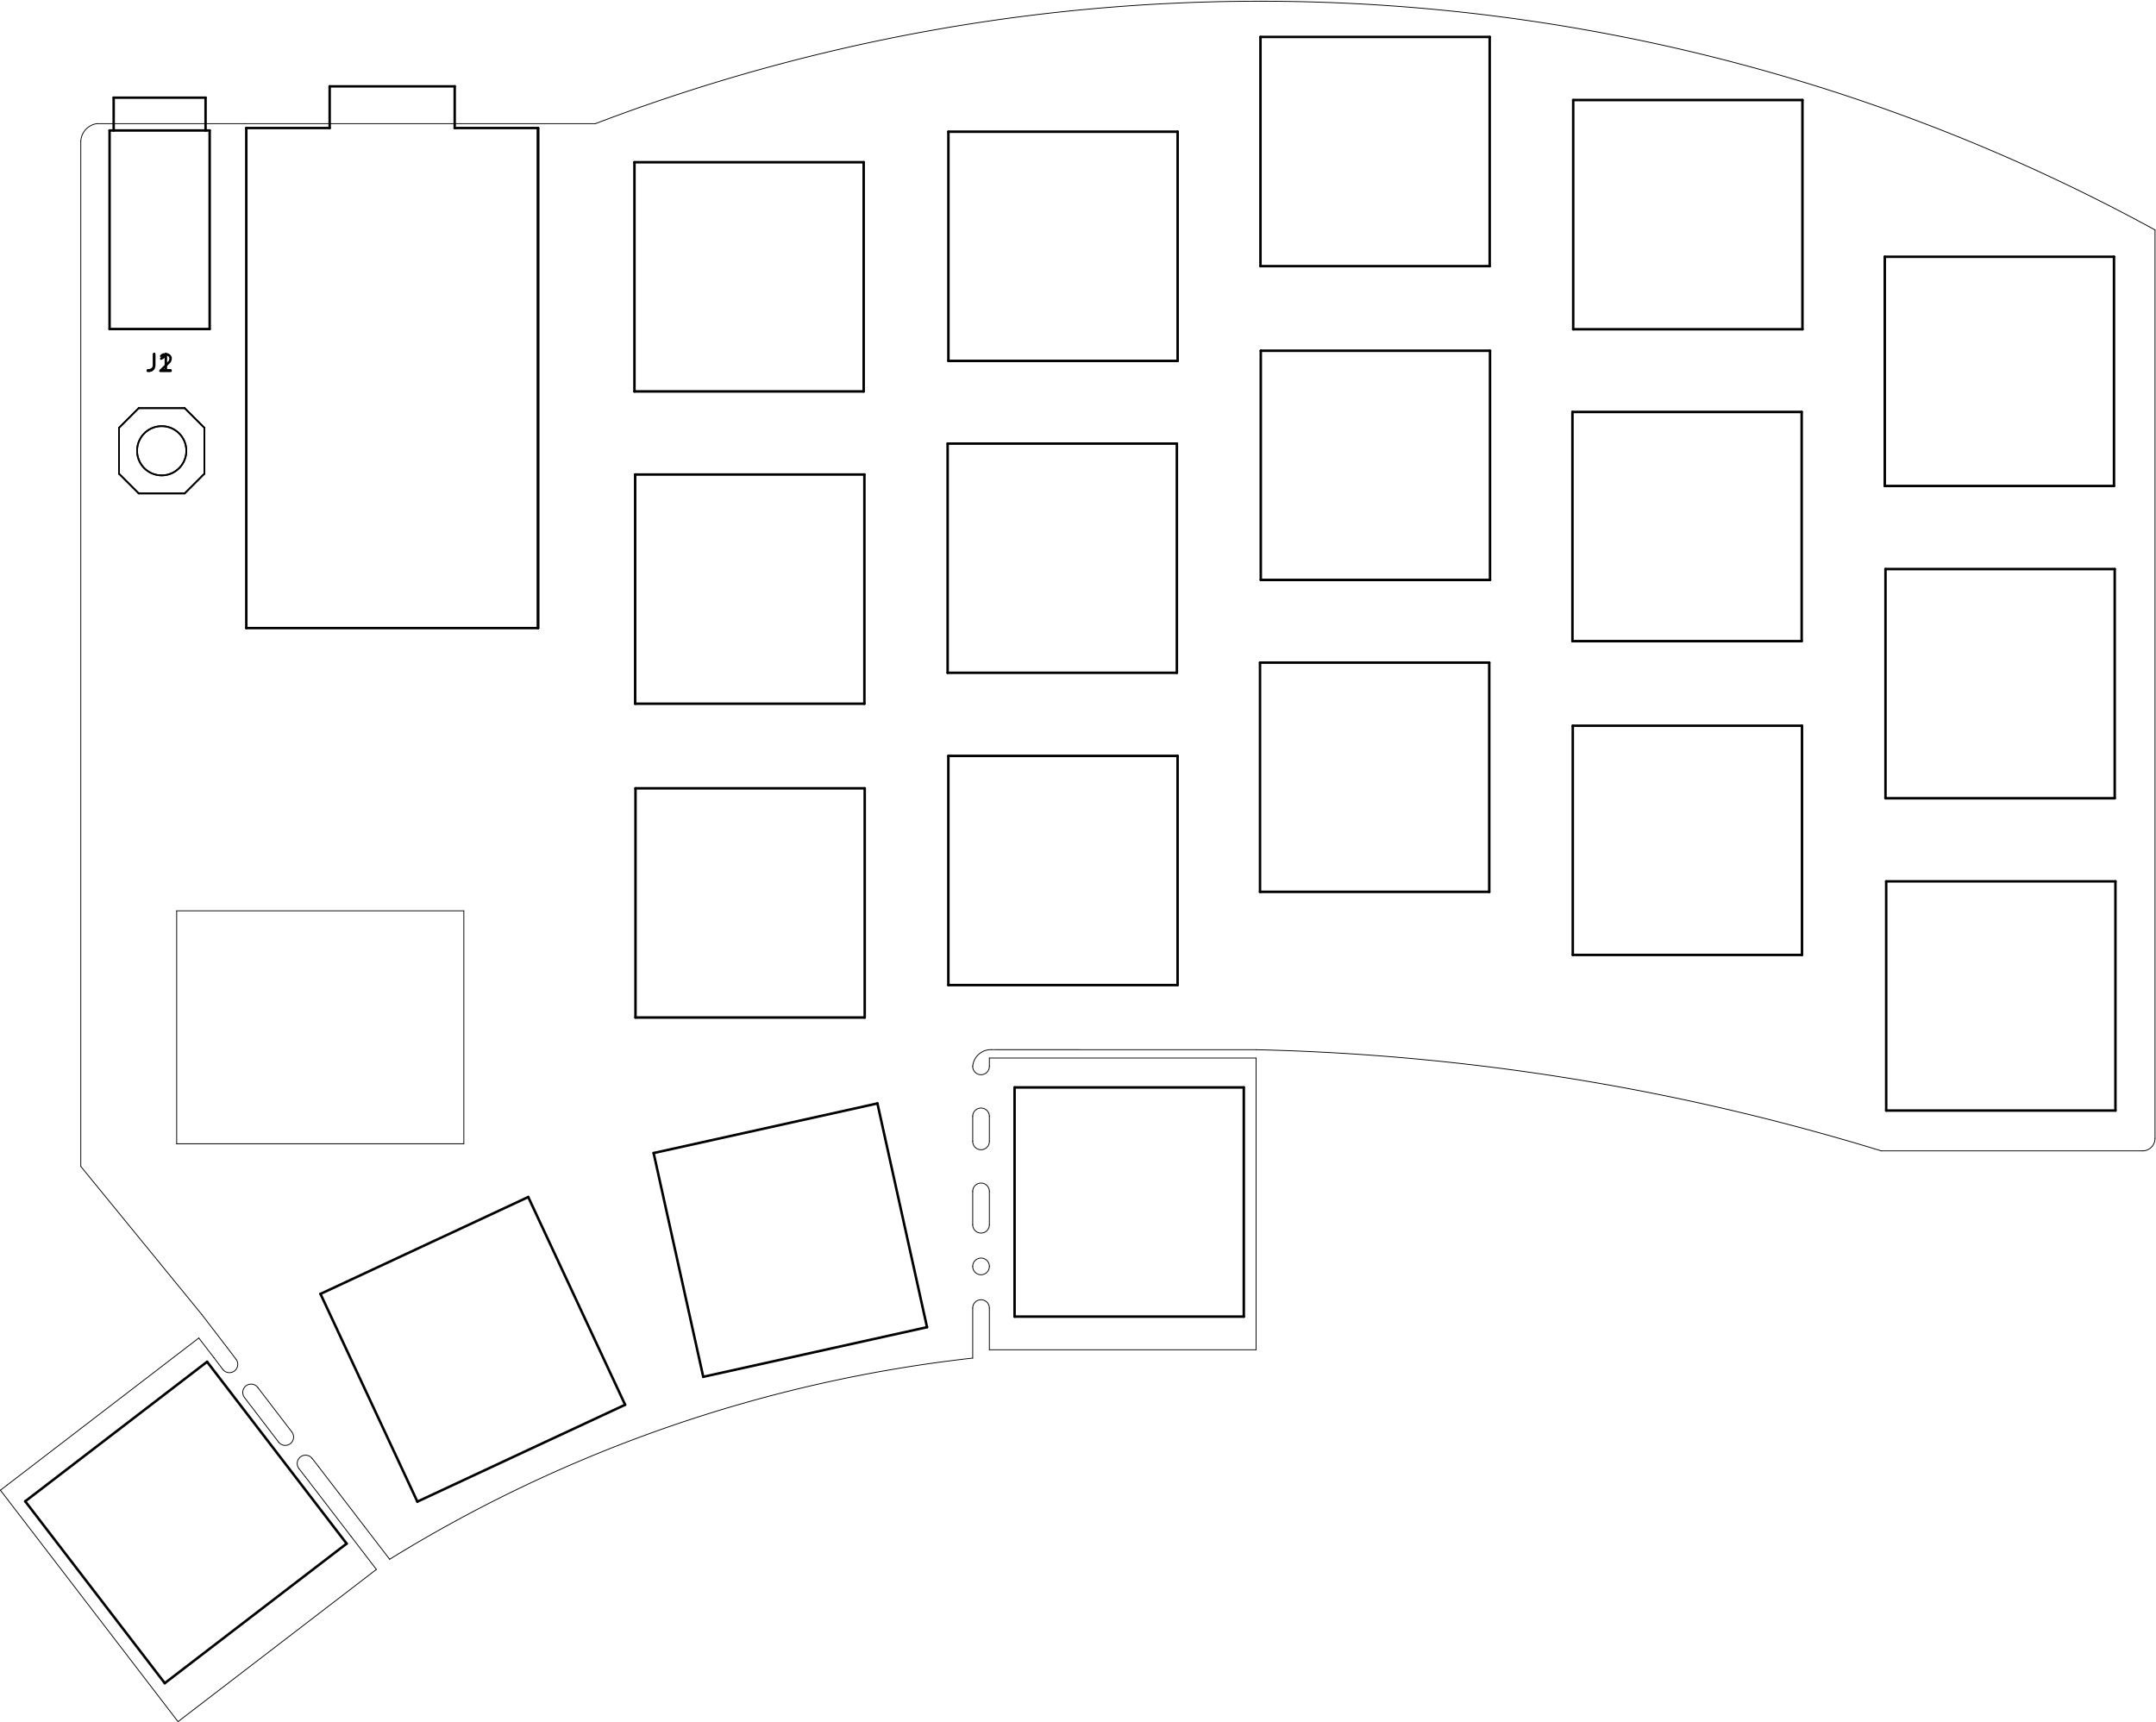 <?xml version="1.0" encoding="UTF-8" standalone="no"?>
<svg
   xmlns:dc="http://purl.org/dc/elements/1.1/"
   xmlns:cc="http://creativecommons.org/ns#"
   xmlns:rdf="http://www.w3.org/1999/02/22-rdf-syntax-ns#"
   xmlns:svg="http://www.w3.org/2000/svg"
   xmlns="http://www.w3.org/2000/svg"
   xmlns:sodipodi="http://sodipodi.sourceforge.net/DTD/sodipodi-0.dtd"
   xmlns:inkscape="http://www.inkscape.org/namespaces/inkscape"
   version="1.1"
   width="13.139cm"
   height="10.495cm"
   viewBox="0 0 131394200 104952800"
   id="svg1922"
   sodipodi:docname="Pteron36v0-brd.svg"
   inkscape:version="1.0.2-2 (e86c870879, 2021-01-15)">
  <defs
     id="defs1926" />
  <sodipodi:namedview
     pagecolor="#ffffff"
     bordercolor="#666666"
     borderopacity="1"
     objecttolerance="10"
     gridtolerance="10"
     guidetolerance="10"
     inkscape:pageopacity="0"
     inkscape:pageshadow="2"
     inkscape:window-width="2560"
     inkscape:window-height="1377"
     id="namedview1924"
     showgrid="false"
     inkscape:zoom="1.5206965"
     inkscape:cx="590.31577"
     inkscape:cy="281.07775"
     inkscape:window-x="-8"
     inkscape:window-y="-8"
     inkscape:window-maximized="1"
     inkscape:current-layer="svg1922" />
  <title
     id="title970">SVG Picture created as Pteron36v0-brd.svg date 2021/07/28 22:54:51 </title>
  <desc
     id="desc972">Picture generated by PCBNEW </desc>
  <g
     style="fill:#000000; fill-opacity:1;stroke:#000000; stroke-opacity:1; stroke-linecap:round; stroke-linejoin:round;"
     transform="translate(0 0) scale(1 1)"
     id="g974" />
  <g
     style="fill:#000000; fill-opacity:0.0;  stroke:#000000; stroke-width:0; stroke-opacity:1;  stroke-linecap:round; stroke-linejoin:round;"
     id="g976" />
  <g
     aria-label="J1"
     id="text978"
     style="font-size:1.33333e+06px;text-anchor:middle;opacity:0;fill:#000000;fill-opacity:0;stroke:#000000;stroke-width:150000;stroke-linecap:round;stroke-linejoin:round;stroke-opacity:1">
    <path
       d="m 9377352.9,22364884 q 0,127603 -113418.3,196614 -112473.2,69010 -302448.9,69010 -45367.3,0 -120979.5,-5860 -75612.3,-5208 -126650.5,-13020 v -120443 h 10396.7 q 38751.2,9115 95460.4,18880 56709.2,9766 116253.8,9766 86954,0 137992.3,-13672 51983.4,-13672 76557.3,-39062 25519.2,-26042 32135.2,-63802 7561.3,-37760 7561.3,-87239 v -565754 h -297723.1 v -102865 h 484863.3 z"
       style="font-size:1.33333e+06px;text-anchor:middle;opacity:0;fill:#000000;fill-opacity:0;stroke:#000000;stroke-width:150000;stroke-linecap:round;stroke-linejoin:round;stroke-opacity:1"
       id="path2386" />
    <path
       d="m 10576752,22616836 h -761793.4 v -98958 h 292997.4 v -649738 h -292997.4 v -88541 q 59544.6,0 127595.6,-6511 68050.8,-7161 103021.8,-20182 43477,-16276 68051,-41016 25519,-25390 29300,-67708 h 146498 v 873696 h 287327 z"
       style="font-size:1.33333e+06px;text-anchor:middle;opacity:0;fill:#000000;fill-opacity:0;stroke:#000000;stroke-width:150000;stroke-linecap:round;stroke-linejoin:round;stroke-opacity:1"
       id="path2388" />
  </g>
  <g
     class="stroked-text"
     id="g988"
     style="fill:#000000;fill-opacity:0;stroke:#000000;stroke-width:150000;stroke-linecap:round;stroke-linejoin:round;stroke-opacity:1">
    <desc
       id="desc980">J1</desc>
    <path
       d="m 9394198,21569217 v 714286 l -47619,142857 -95238,95238 -142857,47619 h -95238"
       id="path982" />
    <path
       d="M 10394198,22569217 H 9822770"
       id="path984" />
    <path
       d="m 10108484,22569217 v -1000000 l -95238,142858 -95238,95238 -95238,47619"
       id="path986" />
  </g>
  <g
     aria-label="J2"
     id="text990"
     style="font-size:1.33333e+06px;text-anchor:middle;opacity:0;fill:#000000;fill-opacity:0;stroke:#000000;stroke-width:150000;stroke-linecap:round;stroke-linejoin:round;stroke-opacity:1">
    <path
       d="m 9410742.7,22400884 q 0,127603 -102603.8,196614 -101748.8,69010 -273610.2,69010 -41041.5,0 -109444.1,-5860 -68402.5,-5208 -114574.2,-13020 v -120443 h 9405.3 q 35056.3,9115 86358.2,18880 51301.9,9766 105169,9766 78662.9,0 124834.6,-13672 47026.7,-13672 69257.6,-39062 23085.8,-26042 29071.1,-63802 6840.2,-37760 6840.2,-87239 v -565754 h -269335 v -102865 h 438631.3 z"
       style="font-size:1.33333e+06px;text-anchor:middle;opacity:0;fill:#000000;fill-opacity:0;stroke:#000000;stroke-width:150000;stroke-linecap:round;stroke-linejoin:round;stroke-opacity:1"
       id="path2391" />
    <path
       d="m 10568456,22652836 h -861872.3 v -136067 q 89778.4,-58594 179556.7,-117188 90633.4,-58593 168441.6,-116536 164166,-121093 224873,-192057 60707,-71614 60707,-154296 0,-75521 -65837,-117838 -64983,-42969 -182122,-42969 -77808,0 -168441.2,20833 -90633.4,20834 -176991.6,63802 h -8550.3 v -136718 q 60707.3,-22786 161601,-41667 101749.1,-18880 196657.1,-18880 195803,0 306957,72266 111154,71614 111154,194661 0,55338 -18811,103515 -17956,47526 -53867,90495 -33346,40364 -78663,79426 -44462,39063 -108589,86589 -91488,68359 -188962,132812 -97473.5,63802 -182121.7,118489 h 684880.7 z"
       style="font-size:1.33333e+06px;text-anchor:middle;opacity:0;fill:#000000;fill-opacity:0;stroke:#000000;stroke-width:150000;stroke-linecap:round;stroke-linejoin:round;stroke-opacity:1"
       id="path2393" />
  </g>
  <g
     class="stroked-text"
     id="g998"
     style="fill:#000000;fill-opacity:0;stroke:#000000;stroke-width:150000;stroke-linecap:round;stroke-linejoin:round;stroke-opacity:1">
    <desc
       id="desc992">J2</desc>
    <path
       d="m 9394198,21605215 v 714286 l -47619,142857 -95238,95238 -142857,47619 h -95238"
       id="path994" />
    <path
       d="m 9822770,21700454 47619,-47619 95238,-47620 h 238095 l 95238,47620 47619,47619 47619,95238 v 95238 l -47619,142857 -571428,571428 h 619047"
       id="path996" />
  </g>
  <path
     d="M 20090731,7802537 V 5262537"
     id="path1012"
     style="fill:#000000;fill-opacity:0;stroke:#000000;stroke-width:150000;stroke-linecap:round;stroke-linejoin:round;stroke-opacity:1" />
  <path
     d="m 15010731,7802537 h 5080000"
     id="path1014"
     style="fill:#000000;fill-opacity:0;stroke:#000000;stroke-width:150000;stroke-linecap:round;stroke-linejoin:round;stroke-opacity:1" />
  <path
     d="M 32790731,38282537 H 15010731"
     id="path1016"
     style="fill:#000000;fill-opacity:0;stroke:#000000;stroke-width:150000;stroke-linecap:round;stroke-linejoin:round;stroke-opacity:1" />
  <path
     d="M 27710731,5262537 V 7802537"
     id="path1018"
     style="fill:#000000;fill-opacity:0;stroke:#000000;stroke-width:150000;stroke-linecap:round;stroke-linejoin:round;stroke-opacity:1" />
  <path
     d="m 20090731,5262537 h 7620000"
     id="path1020"
     style="fill:#000000;fill-opacity:0;stroke:#000000;stroke-width:150000;stroke-linecap:round;stroke-linejoin:round;stroke-opacity:1" />
  <path
     d="m 27710731,7802537 h 5080000"
     id="path1022"
     style="fill:#000000;fill-opacity:0;stroke:#000000;stroke-width:150000;stroke-linecap:round;stroke-linejoin:round;stroke-opacity:1" />
  <path
     d="M 15010731,38282537 V 7802537"
     id="path1024"
     style="fill:#000000;fill-opacity:0;stroke:#000000;stroke-width:150000;stroke-linecap:round;stroke-linejoin:round;stroke-opacity:1" />
  <path
     d="M 32790731,7802537 V 38282537"
     id="path1026"
     style="fill:#000000;fill-opacity:0;stroke:#000000;stroke-width:150000;stroke-linecap:round;stroke-linejoin:round;stroke-opacity:1" />
  <path
     d="m 11254533,24874835 1200000,1200000"
     id="path1160"
     style="fill:#000000;fill-opacity:0;stroke:#000000;stroke-width:100000;stroke-linecap:round;stroke-linejoin:round;stroke-opacity:1" />
  <path
     d="M 7254533,26074835 8454533,24874835"
     id="path1162"
     style="fill:#000000;fill-opacity:0;stroke:#000000;stroke-width:100000;stroke-linecap:round;stroke-linejoin:round;stroke-opacity:1" />
  <path
     d="M 7254533,28874835 V 26074835"
     id="path1164"
     style="fill:#000000;fill-opacity:0;stroke:#000000;stroke-width:100000;stroke-linecap:round;stroke-linejoin:round;stroke-opacity:1" />
  <path
     d="m 12454533,28874835 -1200000,1200000"
     id="path1166"
     style="fill:#000000;fill-opacity:0;stroke:#000000;stroke-width:100000;stroke-linecap:round;stroke-linejoin:round;stroke-opacity:1" />
  <path
     d="M 11254533,30074835 H 8454533"
     id="path1168"
     style="fill:#000000;fill-opacity:0;stroke:#000000;stroke-width:100000;stroke-linecap:round;stroke-linejoin:round;stroke-opacity:1" />
  <path
     d="M 8454533,30074835 7254533,28874835"
     id="path1170"
     style="fill:#000000;fill-opacity:0;stroke:#000000;stroke-width:100000;stroke-linecap:round;stroke-linejoin:round;stroke-opacity:1" />
  <path
     d="m 12454533,26074835 v 2800000"
     id="path1172"
     style="fill:#000000;fill-opacity:0;stroke:#000000;stroke-width:100000;stroke-linecap:round;stroke-linejoin:round;stroke-opacity:1" />
  <path
     d="m 8454533,24874835 h 2800000"
     id="path1174"
     style="fill:#000000;fill-opacity:0;stroke:#000000;stroke-width:100000;stroke-linecap:round;stroke-linejoin:round;stroke-opacity:1" />
  <path
     id="circle1176"
     style="fill:#000000;fill-opacity:0;stroke:#000000;stroke-width:100000;stroke-linecap:round;stroke-linejoin:round;stroke-opacity:1"
     d="m 11354533,27474836 a 1500000,1500000 0 0 1 -1500000,1500000 1500000,1500000 0 0 1 -1500000,-1500000 1500000,1500000 0 0 1 1500000,-1500000 1500000,1500000 0 0 1 1500000,1500000 z" />
  <path
     d="m 8454533,30074835 h 2800000"
     id="path1198"
     style="fill:#000000;fill-opacity:0;stroke:#000000;stroke-width:100000;stroke-linecap:round;stroke-linejoin:round;stroke-opacity:1" />
  <path
     d="m 7254533,26074835 v 2800000"
     id="path1200"
     style="fill:#000000;fill-opacity:0;stroke:#000000;stroke-width:100000;stroke-linecap:round;stroke-linejoin:round;stroke-opacity:1" />
  <path
     d="m 7254533,28874835 1200000,1200000"
     id="path1202"
     style="fill:#000000;fill-opacity:0;stroke:#000000;stroke-width:100000;stroke-linecap:round;stroke-linejoin:round;stroke-opacity:1" />
  <path
     d="M 12454533,26074835 11254533,24874835"
     id="path1204"
     style="fill:#000000;fill-opacity:0;stroke:#000000;stroke-width:100000;stroke-linecap:round;stroke-linejoin:round;stroke-opacity:1" />
  <path
     d="M 12454533,28874835 V 26074835"
     id="path1206"
     style="fill:#000000;fill-opacity:0;stroke:#000000;stroke-width:100000;stroke-linecap:round;stroke-linejoin:round;stroke-opacity:1" />
  <path
     d="M 8454533,24874835 7254533,26074835"
     id="path1208"
     style="fill:#000000;fill-opacity:0;stroke:#000000;stroke-width:100000;stroke-linecap:round;stroke-linejoin:round;stroke-opacity:1" />
  <path
     d="m 11254533,30074835 1200000,-1200000"
     id="path1210"
     style="fill:#000000;fill-opacity:0;stroke:#000000;stroke-width:100000;stroke-linecap:round;stroke-linejoin:round;stroke-opacity:1" />
  <path
     d="M 11254533,24874835 H 8454533"
     id="path1212"
     style="fill:#000000;fill-opacity:0;stroke:#000000;stroke-width:100000;stroke-linecap:round;stroke-linejoin:round;stroke-opacity:1" />
  <path
     id="circle1214"
     style="fill:#000000;fill-opacity:0;stroke:#000000;stroke-width:100000;stroke-linecap:round;stroke-linejoin:round;stroke-opacity:1"
     d="m 11354533,27474836 a 1500000,1500000 0 0 1 -1500000,1500000 1500000,1500000 0 0 1 -1500000,-1500000 1500000,1500000 0 0 1 1500000,-1500000 1500000,1500000 0 0 1 1500000,1500000 z" />
  <g
     id="g1216"
     style="fill:#000000;fill-opacity:0;stroke:#000000;stroke-width:100000;stroke-linecap:round;stroke-linejoin:round;stroke-opacity:1" />
  <g
     id="g1218"
     style="fill:#000000;fill-opacity:0;stroke:#000000;stroke-width:100000;stroke-linecap:round;stroke-linejoin:round;stroke-opacity:1" />
  <g
     id="g1220"
     style="fill:#000000;fill-opacity:0;stroke:#000000;stroke-width:100000;stroke-linecap:round;stroke-linejoin:round;stroke-opacity:1" />
  <g
     id="g1222"
     style="fill:#000000;fill-opacity:0;stroke:#000000;stroke-width:100000;stroke-linecap:round;stroke-linejoin:round;stroke-opacity:1" />
  <g
     id="g1224"
     style="fill:#000000;fill-opacity:0;stroke:#000000;stroke-width:100000;stroke-linecap:round;stroke-linejoin:round;stroke-opacity:1" />
  <g
     id="g1226"
     style="fill:#000000;fill-opacity:0;stroke:#000000;stroke-width:100000;stroke-linecap:round;stroke-linejoin:round;stroke-opacity:1" />
  <g
     id="g1228"
     style="fill:#000000;fill-opacity:0;stroke:#000000;stroke-width:100000;stroke-linecap:round;stroke-linejoin:round;stroke-opacity:1" />
  <g
     id="g1230"
     style="fill:#000000;fill-opacity:0;stroke:#000000;stroke-width:100000;stroke-linecap:round;stroke-linejoin:round;stroke-opacity:1" />
  <g
     id="g1232"
     style="fill:#000000;fill-opacity:0;stroke:#000000;stroke-width:100000;stroke-linecap:round;stroke-linejoin:round;stroke-opacity:1" />
  <g
     id="g1234"
     style="fill:#000000;fill-opacity:0;stroke:#000000;stroke-width:100000;stroke-linecap:round;stroke-linejoin:round;stroke-opacity:1" />
  <g
     id="g1236"
     style="fill:#000000;fill-opacity:0;stroke:#000000;stroke-width:100000;stroke-linecap:round;stroke-linejoin:round;stroke-opacity:1" />
  <g
     id="g1238"
     style="fill:#000000;fill-opacity:0;stroke:#000000;stroke-width:100000;stroke-linecap:round;stroke-linejoin:round;stroke-opacity:1" />
  <g
     id="g1240"
     style="fill:#000000;fill-opacity:0;stroke:#000000;stroke-width:100000;stroke-linecap:round;stroke-linejoin:round;stroke-opacity:1" />
  <g
     id="g1242"
     style="fill:#000000;fill-opacity:0;stroke:#000000;stroke-width:100000;stroke-linecap:round;stroke-linejoin:round;stroke-opacity:1" />
  <g
     id="g1244"
     style="fill:#000000;fill-opacity:0;stroke:#000000;stroke-width:100000;stroke-linecap:round;stroke-linejoin:round;stroke-opacity:1" />
  <g
     id="g1246"
     style="fill:#000000;fill-opacity:0;stroke:#000000;stroke-width:100000;stroke-linecap:round;stroke-linejoin:round;stroke-opacity:1" />
  <g
     id="g1248"
     style="fill:#000000;fill-opacity:0;stroke:#000000;stroke-width:100000;stroke-linecap:round;stroke-linejoin:round;stroke-opacity:1" />
  <g
     id="g1250"
     style="fill:#000000;fill-opacity:0;stroke:#000000;stroke-width:100000;stroke-linecap:round;stroke-linejoin:round;stroke-opacity:1" />
  <g
     id="g1252"
     style="fill:#000000;fill-opacity:0;stroke:#000000;stroke-width:100000;stroke-linecap:round;stroke-linejoin:round;stroke-opacity:1" />
  <g
     id="g1254"
     style="fill:#000000;fill-opacity:0;stroke:#000000;stroke-width:100000;stroke-linecap:round;stroke-linejoin:round;stroke-opacity:1" />
  <g
     id="g1256"
     style="fill:#000000;fill-opacity:0;stroke:#000000;stroke-width:100000;stroke-linecap:round;stroke-linejoin:round;stroke-opacity:1" />
  <g
     id="g1258"
     style="fill:#000000;fill-opacity:0;stroke:#000000;stroke-width:100000;stroke-linecap:round;stroke-linejoin:round;stroke-opacity:1" />
  <g
     id="g1260"
     style="fill:#000000;fill-opacity:0;stroke:#000000;stroke-width:100000;stroke-linecap:round;stroke-linejoin:round;stroke-opacity:1" />
  <g
     id="g1262"
     style="fill:#000000;fill-opacity:0;stroke:#000000;stroke-width:100000;stroke-linecap:round;stroke-linejoin:round;stroke-opacity:1" />
  <g
     id="g1264"
     style="fill:#000000;fill-opacity:0;stroke:#000000;stroke-width:100000;stroke-linecap:round;stroke-linejoin:round;stroke-opacity:1" />
  <g
     id="g1266"
     style="fill:#000000;fill-opacity:0;stroke:#000000;stroke-width:100000;stroke-linecap:round;stroke-linejoin:round;stroke-opacity:1" />
  <g
     id="g1268"
     style="fill:#000000;fill-opacity:0;stroke:#000000;stroke-width:100000;stroke-linecap:round;stroke-linejoin:round;stroke-opacity:1" />
  <g
     id="g1270"
     style="fill:#000000;fill-opacity:0;stroke:#000000;stroke-width:100000;stroke-linecap:round;stroke-linejoin:round;stroke-opacity:1" />
  <g
     id="g1272"
     style="fill:#000000;fill-opacity:0;stroke:#000000;stroke-width:100000;stroke-linecap:round;stroke-linejoin:round;stroke-opacity:1" />
  <g
     id="g1274"
     style="fill:#000000;fill-opacity:0;stroke:#000000;stroke-width:100000;stroke-linecap:round;stroke-linejoin:round;stroke-opacity:1" />
  <g
     id="g1276"
     style="fill:#000000;fill-opacity:0;stroke:#000000;stroke-width:100000;stroke-linecap:round;stroke-linejoin:round;stroke-opacity:1" />
  <g
     id="g1278"
     style="fill:#000000;fill-opacity:0;stroke:#000000;stroke-width:100000;stroke-linecap:round;stroke-linejoin:round;stroke-opacity:1" />
  <g
     id="g1280"
     style="fill:#000000;fill-opacity:0;stroke:#000000;stroke-width:100000;stroke-linecap:round;stroke-linejoin:round;stroke-opacity:1" />
  <g
     id="g1282"
     style="fill:#000000;fill-opacity:0;stroke:#000000;stroke-width:100000;stroke-linecap:round;stroke-linejoin:round;stroke-opacity:1" />
  <g
     id="g1284"
     style="fill:#000000;fill-opacity:0;stroke:#000000;stroke-width:100000;stroke-linecap:round;stroke-linejoin:round;stroke-opacity:1" />
  <g
     id="g1286"
     style="fill:#000000;fill-opacity:0;stroke:#000000;stroke-width:100000;stroke-linecap:round;stroke-linejoin:round;stroke-opacity:1" />
  <g
     id="g1288"
     style="fill:#000000;fill-opacity:0;stroke:#000000;stroke-width:100000;stroke-linecap:round;stroke-linejoin:round;stroke-opacity:1" />
  <g
     id="g1290"
     style="fill:#000000;fill-opacity:0;stroke:#000000;stroke-width:100000;stroke-linecap:round;stroke-linejoin:round;stroke-opacity:1" />
  <g
     id="g1292"
     style="fill:#000000;fill-opacity:0;stroke:#000000;stroke-width:100000;stroke-linecap:round;stroke-linejoin:round;stroke-opacity:1" />
  <g
     id="g1294"
     style="fill:#000000;fill-opacity:0;stroke:#000000;stroke-width:100000;stroke-linecap:round;stroke-linejoin:round;stroke-opacity:1" />
  <g
     id="g1296"
     style="fill:#000000;fill-opacity:0;stroke:#000000;stroke-width:100000;stroke-linecap:round;stroke-linejoin:round;stroke-opacity:1" />
  <g
     id="g1298"
     style="fill:#000000;fill-opacity:0;stroke:#000000;stroke-width:100000;stroke-linecap:round;stroke-linejoin:round;stroke-opacity:1" />
  <g
     id="g1300"
     style="fill:#000000;fill-opacity:0;stroke:#000000;stroke-width:100000;stroke-linecap:round;stroke-linejoin:round;stroke-opacity:1" />
  <g
     id="g1302"
     style="fill:#000000;fill-opacity:0;stroke:#000000;stroke-width:100000;stroke-linecap:round;stroke-linejoin:round;stroke-opacity:1" />
  <g
     id="g1304"
     style="fill:#000000;fill-opacity:0;stroke:#000000;stroke-width:100000;stroke-linecap:round;stroke-linejoin:round;stroke-opacity:1" />
  <g
     id="g1306"
     style="fill:#000000;fill-opacity:0;stroke:#000000;stroke-width:100000;stroke-linecap:round;stroke-linejoin:round;stroke-opacity:1" />
  <g
     id="g1308"
     style="fill:#000000;fill-opacity:0;stroke:#000000;stroke-width:100000;stroke-linecap:round;stroke-linejoin:round;stroke-opacity:1" />
  <g
     id="g1310"
     style="fill:#000000;fill-opacity:0;stroke:#000000;stroke-width:100000;stroke-linecap:round;stroke-linejoin:round;stroke-opacity:1" />
  <g
     id="g1312"
     style="fill:#000000;fill-opacity:0;stroke:#000000;stroke-width:100000;stroke-linecap:round;stroke-linejoin:round;stroke-opacity:1" />
  <g
     id="g1314"
     style="fill:#000000;fill-opacity:0;stroke:#000000;stroke-width:100000;stroke-linecap:round;stroke-linejoin:round;stroke-opacity:1" />
  <g
     id="g1316"
     style="fill:#000000;fill-opacity:0;stroke:#000000;stroke-width:100000;stroke-linecap:round;stroke-linejoin:round;stroke-opacity:1" />
  <g
     id="g1318"
     style="fill:#000000;fill-opacity:0;stroke:#000000;stroke-width:100000;stroke-linecap:round;stroke-linejoin:round;stroke-opacity:1" />
  <g
     id="g1320"
     style="fill:#000000;fill-opacity:0;stroke:#000000;stroke-width:100000;stroke-linecap:round;stroke-linejoin:round;stroke-opacity:1" />
  <g
     id="g1322"
     style="fill:#000000;fill-opacity:0;stroke:#000000;stroke-width:100000;stroke-linecap:round;stroke-linejoin:round;stroke-opacity:1" />
  <g
     id="g1324"
     style="fill:#000000;fill-opacity:0;stroke:#000000;stroke-width:100000;stroke-linecap:round;stroke-linejoin:round;stroke-opacity:1" />
  <g
     id="g1326"
     style="fill:#000000;fill-opacity:0;stroke:#000000;stroke-width:100000;stroke-linecap:round;stroke-linejoin:round;stroke-opacity:1" />
  <g
     id="g1328"
     style="fill:#000000;fill-opacity:0;stroke:#000000;stroke-width:100000;stroke-linecap:round;stroke-linejoin:round;stroke-opacity:1" />
  <g
     id="g1330"
     style="fill:#000000;fill-opacity:0;stroke:#000000;stroke-width:100000;stroke-linecap:round;stroke-linejoin:round;stroke-opacity:1" />
  <g
     id="g1332"
     style="fill:#000000;fill-opacity:0;stroke:#000000;stroke-width:100000;stroke-linecap:round;stroke-linejoin:round;stroke-opacity:1" />
  <g
     id="g1334"
     style="fill:#000000;fill-opacity:0;stroke:#000000;stroke-width:100000;stroke-linecap:round;stroke-linejoin:round;stroke-opacity:1" />
  <g
     id="g1336"
     style="fill:#000000;fill-opacity:0;stroke:#000000;stroke-width:100000;stroke-linecap:round;stroke-linejoin:round;stroke-opacity:1" />
  <g
     id="g1338"
     style="fill:#000000;fill-opacity:0;stroke:#000000;stroke-width:100000;stroke-linecap:round;stroke-linejoin:round;stroke-opacity:1" />
  <g
     id="g1340"
     style="fill:#000000;fill-opacity:0;stroke:#000000;stroke-width:100000;stroke-linecap:round;stroke-linejoin:round;stroke-opacity:1" />
  <g
     id="g1342"
     style="fill:#000000;fill-opacity:0;stroke:#000000;stroke-width:100000;stroke-linecap:round;stroke-linejoin:round;stroke-opacity:1" />
  <g
     id="g1344"
     style="fill:#000000;fill-opacity:0;stroke:#000000;stroke-width:100000;stroke-linecap:round;stroke-linejoin:round;stroke-opacity:1" />
  <g
     id="g1346"
     style="fill:#000000;fill-opacity:0;stroke:#000000;stroke-width:100000;stroke-linecap:round;stroke-linejoin:round;stroke-opacity:1" />
  <g
     id="g1348"
     style="fill:#000000;fill-opacity:0;stroke:#000000;stroke-width:100000;stroke-linecap:round;stroke-linejoin:round;stroke-opacity:1" />
  <g
     style="fill:#000000; fill-opacity:0.0;  stroke:#000000; stroke-width:100000; stroke-opacity:1;  stroke-linecap:round; stroke-linejoin:round;"
     id="g1352" />
  <path
     d="M 10041611,102589460 1537214,91506310"
     id="path1354"
     style="fill:#000000;fill-opacity:0;stroke:#000000;stroke-width:152400;stroke-linecap:round;stroke-linejoin:round;stroke-opacity:1" />
  <path
     d="m 12620361,83001913 8504397,11083147"
     id="path1356"
     style="fill:#000000;fill-opacity:0;stroke:#000000;stroke-width:152400;stroke-linecap:round;stroke-linejoin:round;stroke-opacity:1" />
  <path
     d="m 21124758,94085060 -11083147,8504400"
     id="path1358"
     style="fill:#000000;fill-opacity:0;stroke:#000000;stroke-width:152400;stroke-linecap:round;stroke-linejoin:round;stroke-opacity:1" />
  <path
     d="M 1537214,91506310 12620361,83001913"
     id="path1360"
     style="fill:#000000;fill-opacity:0;stroke:#000000;stroke-width:152400;stroke-linecap:round;stroke-linejoin:round;stroke-opacity:1" />
  <path
     d="M 32790731,7802537 V 38282537"
     id="path1364"
     style="fill:#000000;fill-opacity:0;stroke:#000000;stroke-width:150000;stroke-linecap:round;stroke-linejoin:round;stroke-opacity:1" />
  <path
     d="M 38709408,42892420 V 28922420"
     id="path1368"
     style="fill:#000000;fill-opacity:0;stroke:#000000;stroke-width:152400;stroke-linecap:round;stroke-linejoin:round;stroke-opacity:1" />
  <path
     d="M 52679408,42892420 H 38709408"
     id="path1370"
     style="fill:#000000;fill-opacity:0;stroke:#000000;stroke-width:152400;stroke-linecap:round;stroke-linejoin:round;stroke-opacity:1" />
  <path
     d="M 38709408,28922420 H 52679408"
     id="path1372"
     style="fill:#000000;fill-opacity:0;stroke:#000000;stroke-width:152400;stroke-linecap:round;stroke-linejoin:round;stroke-opacity:1" />
  <path
     d="M 52679408,28922420 V 42892420"
     id="path1374"
     style="fill:#000000;fill-opacity:0;stroke:#000000;stroke-width:152400;stroke-linecap:round;stroke-linejoin:round;stroke-opacity:1" />
  <path
     d="M 76789523,54357702 V 40387702"
     id="path1376"
     style="fill:#000000;fill-opacity:0;stroke:#000000;stroke-width:152400;stroke-linecap:round;stroke-linejoin:round;stroke-opacity:1" />
  <path
     d="M 90759523,40387702 V 54357702"
     id="path1378"
     style="fill:#000000;fill-opacity:0;stroke:#000000;stroke-width:152400;stroke-linecap:round;stroke-linejoin:round;stroke-opacity:1" />
  <path
     d="M 76789523,40387702 H 90759523"
     id="path1380"
     style="fill:#000000;fill-opacity:0;stroke:#000000;stroke-width:152400;stroke-linecap:round;stroke-linejoin:round;stroke-opacity:1" />
  <path
     d="M 90759523,54357702 H 76789523"
     id="path1382"
     style="fill:#000000;fill-opacity:0;stroke:#000000;stroke-width:152400;stroke-linecap:round;stroke-linejoin:round;stroke-opacity:1" />
  <path
     d="M 38665764,9887525 H 52635764"
     id="path1384"
     style="fill:#000000;fill-opacity:0;stroke:#000000;stroke-width:152400;stroke-linecap:round;stroke-linejoin:round;stroke-opacity:1" />
  <path
     d="M 52635764,23857525 H 38665764"
     id="path1386"
     style="fill:#000000;fill-opacity:0;stroke:#000000;stroke-width:152400;stroke-linecap:round;stroke-linejoin:round;stroke-opacity:1" />
  <path
     d="M 52635764,9887525 V 23857525"
     id="path1388"
     style="fill:#000000;fill-opacity:0;stroke:#000000;stroke-width:152400;stroke-linecap:round;stroke-linejoin:round;stroke-opacity:1" />
  <path
     d="M 38665764,23857525 V 9887525"
     id="path1390"
     style="fill:#000000;fill-opacity:0;stroke:#000000;stroke-width:152400;stroke-linecap:round;stroke-linejoin:round;stroke-opacity:1" />
  <path
     d="M 71722545,27036900 V 41006900"
     id="path1392"
     style="fill:#000000;fill-opacity:0;stroke:#000000;stroke-width:152400;stroke-linecap:round;stroke-linejoin:round;stroke-opacity:1" />
  <path
     d="M 71722545,41006900 H 57752545"
     id="path1394"
     style="fill:#000000;fill-opacity:0;stroke:#000000;stroke-width:152400;stroke-linecap:round;stroke-linejoin:round;stroke-opacity:1" />
  <path
     d="M 57752545,27036900 H 71722545"
     id="path1396"
     style="fill:#000000;fill-opacity:0;stroke:#000000;stroke-width:152400;stroke-linecap:round;stroke-linejoin:round;stroke-opacity:1" />
  <path
     d="M 57752545,41006900 V 27036900"
     id="path1398"
     style="fill:#000000;fill-opacity:0;stroke:#000000;stroke-width:152400;stroke-linecap:round;stroke-linejoin:round;stroke-opacity:1" />
  <path
     d="M 52698786,48047872 V 62017872"
     id="path1400"
     style="fill:#000000;fill-opacity:0;stroke:#000000;stroke-width:152400;stroke-linecap:round;stroke-linejoin:round;stroke-opacity:1" />
  <path
     d="M 38728786,62017872 V 48047872"
     id="path1402"
     style="fill:#000000;fill-opacity:0;stroke:#000000;stroke-width:152400;stroke-linecap:round;stroke-linejoin:round;stroke-opacity:1" />
  <path
     d="M 38728786,48047872 H 52698786"
     id="path1404"
     style="fill:#000000;fill-opacity:0;stroke:#000000;stroke-width:152400;stroke-linecap:round;stroke-linejoin:round;stroke-opacity:1" />
  <path
     d="M 52698786,62017872 H 38728786"
     id="path1406"
     style="fill:#000000;fill-opacity:0;stroke:#000000;stroke-width:152400;stroke-linecap:round;stroke-linejoin:round;stroke-opacity:1" />
  <path
     d="M 71769457,21996275 H 57799457"
     id="path1408"
     style="fill:#000000;fill-opacity:0;stroke:#000000;stroke-width:152400;stroke-linecap:round;stroke-linejoin:round;stroke-opacity:1" />
  <path
     d="M 57799457,21996275 V 8026275"
     id="path1410"
     style="fill:#000000;fill-opacity:0;stroke:#000000;stroke-width:152400;stroke-linecap:round;stroke-linejoin:round;stroke-opacity:1" />
  <path
     d="M 57799457,8026275 H 71769457"
     id="path1412"
     style="fill:#000000;fill-opacity:0;stroke:#000000;stroke-width:152400;stroke-linecap:round;stroke-linejoin:round;stroke-opacity:1" />
  <path
     d="M 71769457,8026275 V 21996275"
     id="path1414"
     style="fill:#000000;fill-opacity:0;stroke:#000000;stroke-width:152400;stroke-linecap:round;stroke-linejoin:round;stroke-opacity:1" />
  <path
     d="M 57796190,60041796 V 46071796"
     id="path1416"
     style="fill:#000000;fill-opacity:0;stroke:#000000;stroke-width:152400;stroke-linecap:round;stroke-linejoin:round;stroke-opacity:1" />
  <path
     d="M 71766190,46071796 V 60041796"
     id="path1418"
     style="fill:#000000;fill-opacity:0;stroke:#000000;stroke-width:152400;stroke-linecap:round;stroke-linejoin:round;stroke-opacity:1" />
  <path
     d="M 57796190,46071796 H 71766190"
     id="path1420"
     style="fill:#000000;fill-opacity:0;stroke:#000000;stroke-width:152400;stroke-linecap:round;stroke-linejoin:round;stroke-opacity:1" />
  <path
     d="M 71766190,60041796 H 57796190"
     id="path1422"
     style="fill:#000000;fill-opacity:0;stroke:#000000;stroke-width:152400;stroke-linecap:round;stroke-linejoin:round;stroke-opacity:1" />
  <path
     d="M 95877492,20067111 V 6097111"
     id="path1424"
     style="fill:#000000;fill-opacity:0;stroke:#000000;stroke-width:152400;stroke-linecap:round;stroke-linejoin:round;stroke-opacity:1" />
  <path
     d="M 109847490,20067111 H 95877492"
     id="path1426"
     style="fill:#000000;fill-opacity:0;stroke:#000000;stroke-width:152400;stroke-linecap:round;stroke-linejoin:round;stroke-opacity:1" />
  <path
     d="M 109847490,6097111 V 20067111"
     id="path1428"
     style="fill:#000000;fill-opacity:0;stroke:#000000;stroke-width:152400;stroke-linecap:round;stroke-linejoin:round;stroke-opacity:1" />
  <path
     d="m 95877492,6097111 h 13969998"
     id="path1430"
     style="fill:#000000;fill-opacity:0;stroke:#000000;stroke-width:152400;stroke-linecap:round;stroke-linejoin:round;stroke-opacity:1" />
  <path
     d="m 53472758,67255169 3023661,13638855"
     id="path1432"
     style="fill:#000000;fill-opacity:0;stroke:#000000;stroke-width:152400;stroke-linecap:round;stroke-linejoin:round;stroke-opacity:1" />
  <path
     d="M 39833903,70278830 53472758,67255169"
     id="path1434"
     style="fill:#000000;fill-opacity:0;stroke:#000000;stroke-width:152400;stroke-linecap:round;stroke-linejoin:round;stroke-opacity:1" />
  <path
     d="M 42857564,83917685 39833903,70278830"
     id="path1436"
     style="fill:#000000;fill-opacity:0;stroke:#000000;stroke-width:152400;stroke-linecap:round;stroke-linejoin:round;stroke-opacity:1" />
  <path
     d="M 56496419,80894024 42857564,83917685"
     id="path1438"
     style="fill:#000000;fill-opacity:0;stroke:#000000;stroke-width:152400;stroke-linecap:round;stroke-linejoin:round;stroke-opacity:1" />
  <path
     d="M 128921950,67689128 H 114951950"
     id="path1440"
     style="fill:#000000;fill-opacity:0;stroke:#000000;stroke-width:152400;stroke-linecap:round;stroke-linejoin:round;stroke-opacity:1" />
  <path
     d="M 128921950,53719128 V 67689128"
     id="path1442"
     style="fill:#000000;fill-opacity:0;stroke:#000000;stroke-width:152400;stroke-linecap:round;stroke-linejoin:round;stroke-opacity:1" />
  <path
     d="M 114951950,67689128 V 53719128"
     id="path1444"
     style="fill:#000000;fill-opacity:0;stroke:#000000;stroke-width:152400;stroke-linecap:round;stroke-linejoin:round;stroke-opacity:1" />
  <path
     d="m 114951950,53719128 h 13970000"
     id="path1446"
     style="fill:#000000;fill-opacity:0;stroke:#000000;stroke-width:152400;stroke-linecap:round;stroke-linejoin:round;stroke-opacity:1" />
  <path
     d="M 128878310,34684227 V 48654227"
     id="path1448"
     style="fill:#000000;fill-opacity:0;stroke:#000000;stroke-width:152400;stroke-linecap:round;stroke-linejoin:round;stroke-opacity:1" />
  <path
     d="m 114908310,34684227 h 13970000"
     id="path1450"
     style="fill:#000000;fill-opacity:0;stroke:#000000;stroke-width:152400;stroke-linecap:round;stroke-linejoin:round;stroke-opacity:1" />
  <path
     d="M 114908310,48654227 V 34684227"
     id="path1452"
     style="fill:#000000;fill-opacity:0;stroke:#000000;stroke-width:152400;stroke-linecap:round;stroke-linejoin:round;stroke-opacity:1" />
  <path
     d="M 128878310,48654227 H 114908310"
     id="path1454"
     style="fill:#000000;fill-opacity:0;stroke:#000000;stroke-width:152400;stroke-linecap:round;stroke-linejoin:round;stroke-opacity:1" />
  <path
     d="M 76817055,2251622 H 90787055"
     id="path1456"
     style="fill:#000000;fill-opacity:0;stroke:#000000;stroke-width:152400;stroke-linecap:round;stroke-linejoin:round;stroke-opacity:1" />
  <path
     d="M 90787055,16221622 H 76817055"
     id="path1458"
     style="fill:#000000;fill-opacity:0;stroke:#000000;stroke-width:152400;stroke-linecap:round;stroke-linejoin:round;stroke-opacity:1" />
  <path
     d="M 76817055,16221622 V 2251622"
     id="path1460"
     style="fill:#000000;fill-opacity:0;stroke:#000000;stroke-width:152400;stroke-linecap:round;stroke-linejoin:round;stroke-opacity:1" />
  <path
     d="M 90787055,2251622 V 16221622"
     id="path1462"
     style="fill:#000000;fill-opacity:0;stroke:#000000;stroke-width:152400;stroke-linecap:round;stroke-linejoin:round;stroke-opacity:1" />
  <path
     d="M 25435801,91524914 19531824,78863795"
     id="path1464"
     style="fill:#000000;fill-opacity:0;stroke:#000000;stroke-width:152400;stroke-linecap:round;stroke-linejoin:round;stroke-opacity:1" />
  <path
     d="M 38096920,85620937 25435801,91524914"
     id="path1466"
     style="fill:#000000;fill-opacity:0;stroke:#000000;stroke-width:152400;stroke-linecap:round;stroke-linejoin:round;stroke-opacity:1" />
  <path
     d="m 32192943,72959818 5903977,12661119"
     id="path1468"
     style="fill:#000000;fill-opacity:0;stroke:#000000;stroke-width:152400;stroke-linecap:round;stroke-linejoin:round;stroke-opacity:1" />
  <path
     d="M 19531824,78863795 32192943,72959818"
     id="path1470"
     style="fill:#000000;fill-opacity:0;stroke:#000000;stroke-width:152400;stroke-linecap:round;stroke-linejoin:round;stroke-opacity:1" />
  <path
     d="M 109819960,58203183 H 95849955"
     id="path1472"
     style="fill:#000000;fill-opacity:0;stroke:#000000;stroke-width:152400;stroke-linecap:round;stroke-linejoin:round;stroke-opacity:1" />
  <path
     d="M 109819960,44233183 V 58203183"
     id="path1474"
     style="fill:#000000;fill-opacity:0;stroke:#000000;stroke-width:152400;stroke-linecap:round;stroke-linejoin:round;stroke-opacity:1" />
  <path
     d="m 95849955,44233183 h 13970005"
     id="path1476"
     style="fill:#000000;fill-opacity:0;stroke:#000000;stroke-width:152400;stroke-linecap:round;stroke-linejoin:round;stroke-opacity:1" />
  <path
     d="M 95849955,58203183 V 44233183"
     id="path1478"
     style="fill:#000000;fill-opacity:0;stroke:#000000;stroke-width:152400;stroke-linecap:round;stroke-linejoin:round;stroke-opacity:1" />
  <path
     d="M 128834670,29619325 H 114864670"
     id="path1480"
     style="fill:#000000;fill-opacity:0;stroke:#000000;stroke-width:152400;stroke-linecap:round;stroke-linejoin:round;stroke-opacity:1" />
  <path
     d="M 128834670,15649325 V 29619325"
     id="path1482"
     style="fill:#000000;fill-opacity:0;stroke:#000000;stroke-width:152400;stroke-linecap:round;stroke-linejoin:round;stroke-opacity:1" />
  <path
     d="m 114864670,15649325 h 13970000"
     id="path1484"
     style="fill:#000000;fill-opacity:0;stroke:#000000;stroke-width:152400;stroke-linecap:round;stroke-linejoin:round;stroke-opacity:1" />
  <path
     d="M 114864670,29619325 V 15649325"
     id="path1486"
     style="fill:#000000;fill-opacity:0;stroke:#000000;stroke-width:152400;stroke-linecap:round;stroke-linejoin:round;stroke-opacity:1" />
  <path
     d="M 76836438,21377073 H 90806438"
     id="path1488"
     style="fill:#000000;fill-opacity:0;stroke:#000000;stroke-width:152400;stroke-linecap:round;stroke-linejoin:round;stroke-opacity:1" />
  <path
     d="M 90806438,35347073 H 76836438"
     id="path1490"
     style="fill:#000000;fill-opacity:0;stroke:#000000;stroke-width:152400;stroke-linecap:round;stroke-linejoin:round;stroke-opacity:1" />
  <path
     d="M 76836438,35347073 V 21377073"
     id="path1492"
     style="fill:#000000;fill-opacity:0;stroke:#000000;stroke-width:152400;stroke-linecap:round;stroke-linejoin:round;stroke-opacity:1" />
  <path
     d="M 90806438,21377073 V 35347073"
     id="path1494"
     style="fill:#000000;fill-opacity:0;stroke:#000000;stroke-width:152400;stroke-linecap:round;stroke-linejoin:round;stroke-opacity:1" />
  <path
     d="M 10767531,55513835 H 28267531"
     id="path1498"
     style="fill:#000000;fill-opacity:0;stroke:#000000;stroke-width:50000;stroke-linecap:round;stroke-linejoin:round;stroke-opacity:1" />
  <path
     d="M 28267531,69713835 H 10767531"
     id="path1500"
     style="fill:#000000;fill-opacity:0;stroke:#000000;stroke-width:50000;stroke-linecap:round;stroke-linejoin:round;stroke-opacity:1" />
  <path
     d="M 10767531,55513835 V 69713835"
     id="path1502"
     style="fill:#000000;fill-opacity:0;stroke:#000000;stroke-width:50000;stroke-linecap:round;stroke-linejoin:round;stroke-opacity:1" />
  <path
     d="M 28267531,69713835 V 55513835"
     id="path1504"
     style="fill:#000000;fill-opacity:0;stroke:#000000;stroke-width:50000;stroke-linecap:round;stroke-linejoin:round;stroke-opacity:1" />
  <path
     d="M 95830583,39077739 V 25107739"
     id="path1508"
     style="fill:#000000;fill-opacity:0;stroke:#000000;stroke-width:152400;stroke-linecap:round;stroke-linejoin:round;stroke-opacity:1" />
  <path
     d="M 109800580,39077739 H 95830583"
     id="path1510"
     style="fill:#000000;fill-opacity:0;stroke:#000000;stroke-width:152400;stroke-linecap:round;stroke-linejoin:round;stroke-opacity:1" />
  <path
     d="M 109800580,25107739 V 39077739"
     id="path1512"
     style="fill:#000000;fill-opacity:0;stroke:#000000;stroke-width:152400;stroke-linecap:round;stroke-linejoin:round;stroke-opacity:1" />
  <path
     d="m 95830583,25107739 h 13969997"
     id="path1514"
     style="fill:#000000;fill-opacity:0;stroke:#000000;stroke-width:152400;stroke-linecap:round;stroke-linejoin:round;stroke-opacity:1" />
  <path
     d="M 61831276,80248506 V 66278506"
     id="path1516"
     style="fill:#000000;fill-opacity:0;stroke:#000000;stroke-width:152400;stroke-linecap:round;stroke-linejoin:round;stroke-opacity:1" />
  <path
     d="M 75801276,80248506 H 61831276"
     id="path1518"
     style="fill:#000000;fill-opacity:0;stroke:#000000;stroke-width:152400;stroke-linecap:round;stroke-linejoin:round;stroke-opacity:1" />
  <path
     d="M 61831276,66278506 H 75801276"
     id="path1520"
     style="fill:#000000;fill-opacity:0;stroke:#000000;stroke-width:152400;stroke-linecap:round;stroke-linejoin:round;stroke-opacity:1" />
  <path
     d="M 75801276,66278506 V 80248506"
     id="path1522"
     style="fill:#000000;fill-opacity:0;stroke:#000000;stroke-width:152400;stroke-linecap:round;stroke-linejoin:round;stroke-opacity:1" />
  <path
     d="M 12527532,7952835 V 5952835"
     id="path1526"
     style="fill:#000000;fill-opacity:0;stroke:#000000;stroke-width:150000;stroke-linecap:round;stroke-linejoin:round;stroke-opacity:1" />
  <path
     d="M 6927532,7952835 V 5952835"
     id="path1528"
     style="fill:#000000;fill-opacity:0;stroke:#000000;stroke-width:150000;stroke-linecap:round;stroke-linejoin:round;stroke-opacity:1" />
  <path
     d="M 12777532,7952835 V 20052835"
     id="path1530"
     style="fill:#000000;fill-opacity:0;stroke:#000000;stroke-width:150000;stroke-linecap:round;stroke-linejoin:round;stroke-opacity:1" />
  <path
     d="m 6927532,5952835 h 5600000"
     id="path1532"
     style="fill:#000000;fill-opacity:0;stroke:#000000;stroke-width:150000;stroke-linecap:round;stroke-linejoin:round;stroke-opacity:1" />
  <path
     d="m 6677532,20052835 h 6100000"
     id="path1534"
     style="fill:#000000;fill-opacity:0;stroke:#000000;stroke-width:150000;stroke-linecap:round;stroke-linejoin:round;stroke-opacity:1" />
  <path
     d="m 6677532,7952835 h 6100000"
     id="path1536"
     style="fill:#000000;fill-opacity:0;stroke:#000000;stroke-width:150000;stroke-linecap:round;stroke-linejoin:round;stroke-opacity:1" />
  <path
     d="M 6677532,7952835 V 20052835"
     id="path1538"
     style="fill:#000000;fill-opacity:0;stroke:#000000;stroke-width:150000;stroke-linecap:round;stroke-linejoin:round;stroke-opacity:1" />
  <g
     id="g1540"
     style="fill:#000000;fill-opacity:0;stroke:#000000;stroke-width:150000;stroke-linecap:round;stroke-linejoin:round;stroke-opacity:1" />
  <g
     id="g1542"
     style="fill:#000000;fill-opacity:0;stroke:#000000;stroke-width:150000;stroke-linecap:round;stroke-linejoin:round;stroke-opacity:1" />
  <g
     id="g1544"
     style="fill:#000000;fill-opacity:0;stroke:#000000;stroke-width:150000;stroke-linecap:round;stroke-linejoin:round;stroke-opacity:1" />
  <g
     id="g1546"
     style="fill:#000000;fill-opacity:0;stroke:#000000;stroke-width:150000;stroke-linecap:round;stroke-linejoin:round;stroke-opacity:1" />
  <g
     id="g1548"
     style="fill:#000000;fill-opacity:0;stroke:#000000;stroke-width:150000;stroke-linecap:round;stroke-linejoin:round;stroke-opacity:1" />
  <g
     id="g1550"
     style="fill:#000000;fill-opacity:0;stroke:#000000;stroke-width:150000;stroke-linecap:round;stroke-linejoin:round;stroke-opacity:1" />
  <g
     id="g1552"
     style="fill:#000000;fill-opacity:0;stroke:#000000;stroke-width:150000;stroke-linecap:round;stroke-linejoin:round;stroke-opacity:1" />
  <g
     id="g1554"
     style="fill:#000000;fill-opacity:0;stroke:#000000;stroke-width:150000;stroke-linecap:round;stroke-linejoin:round;stroke-opacity:1" />
  <g
     id="g1556"
     style="fill:#000000;fill-opacity:0;stroke:#000000;stroke-width:150000;stroke-linecap:round;stroke-linejoin:round;stroke-opacity:1" />
  <g
     id="g1558"
     style="fill:#000000;fill-opacity:0;stroke:#000000;stroke-width:150000;stroke-linecap:round;stroke-linejoin:round;stroke-opacity:1" />
  <g
     id="g1560"
     style="fill:#000000;fill-opacity:0;stroke:#000000;stroke-width:150000;stroke-linecap:round;stroke-linejoin:round;stroke-opacity:1" />
  <g
     id="g1562"
     style="fill:#000000;fill-opacity:0;stroke:#000000;stroke-width:150000;stroke-linecap:round;stroke-linejoin:round;stroke-opacity:1" />
  <g
     id="g1564"
     style="fill:#000000;fill-opacity:0;stroke:#000000;stroke-width:150000;stroke-linecap:round;stroke-linejoin:round;stroke-opacity:1" />
  <g
     id="g1566"
     style="fill:#000000;fill-opacity:0;stroke:#000000;stroke-width:150000;stroke-linecap:round;stroke-linejoin:round;stroke-opacity:1" />
  <g
     id="g1568"
     style="fill:#000000;fill-opacity:0;stroke:#000000;stroke-width:150000;stroke-linecap:round;stroke-linejoin:round;stroke-opacity:1" />
  <g
     id="g1570"
     style="fill:#000000;fill-opacity:0;stroke:#000000;stroke-width:150000;stroke-linecap:round;stroke-linejoin:round;stroke-opacity:1" />
  <g
     id="g1572"
     style="fill:#000000;fill-opacity:0;stroke:#000000;stroke-width:150000;stroke-linecap:round;stroke-linejoin:round;stroke-opacity:1" />
  <g
     id="g1574"
     style="fill:#000000;fill-opacity:0;stroke:#000000;stroke-width:150000;stroke-linecap:round;stroke-linejoin:round;stroke-opacity:1" />
  <g
     id="g1576"
     style="fill:#000000;fill-opacity:0;stroke:#000000;stroke-width:150000;stroke-linecap:round;stroke-linejoin:round;stroke-opacity:1" />
  <g
     id="g1578"
     style="fill:#000000;fill-opacity:0;stroke:#000000;stroke-width:150000;stroke-linecap:round;stroke-linejoin:round;stroke-opacity:1" />
  <g
     id="g1580"
     style="fill:#000000;fill-opacity:0;stroke:#000000;stroke-width:150000;stroke-linecap:round;stroke-linejoin:round;stroke-opacity:1" />
  <g
     id="g1582"
     style="fill:#000000;fill-opacity:0;stroke:#000000;stroke-width:150000;stroke-linecap:round;stroke-linejoin:round;stroke-opacity:1" />
  <g
     id="g1584"
     style="fill:#000000;fill-opacity:0;stroke:#000000;stroke-width:150000;stroke-linecap:round;stroke-linejoin:round;stroke-opacity:1" />
  <g
     id="g1586"
     style="fill:#000000;fill-opacity:0;stroke:#000000;stroke-width:150000;stroke-linecap:round;stroke-linejoin:round;stroke-opacity:1" />
  <g
     id="g1588"
     style="fill:#000000;fill-opacity:0;stroke:#000000;stroke-width:150000;stroke-linecap:round;stroke-linejoin:round;stroke-opacity:1" />
  <g
     id="g1590"
     style="fill:#000000;fill-opacity:0;stroke:#000000;stroke-width:150000;stroke-linecap:round;stroke-linejoin:round;stroke-opacity:1" />
  <g
     id="g1592"
     style="fill:#000000;fill-opacity:0;stroke:#000000;stroke-width:150000;stroke-linecap:round;stroke-linejoin:round;stroke-opacity:1" />
  <g
     id="g1594"
     style="fill:#000000;fill-opacity:0;stroke:#000000;stroke-width:150000;stroke-linecap:round;stroke-linejoin:round;stroke-opacity:1" />
  <g
     id="g1596"
     style="fill:#000000;fill-opacity:0;stroke:#000000;stroke-width:150000;stroke-linecap:round;stroke-linejoin:round;stroke-opacity:1" />
  <g
     id="g1598"
     style="fill:#000000;fill-opacity:0;stroke:#000000;stroke-width:150000;stroke-linecap:round;stroke-linejoin:round;stroke-opacity:1" />
  <g
     id="g1600"
     style="fill:#000000;fill-opacity:0;stroke:#000000;stroke-width:150000;stroke-linecap:round;stroke-linejoin:round;stroke-opacity:1" />
  <g
     id="g1602"
     style="fill:#000000;fill-opacity:0;stroke:#000000;stroke-width:150000;stroke-linecap:round;stroke-linejoin:round;stroke-opacity:1" />
  <g
     id="g1604"
     style="fill:#000000;fill-opacity:0;stroke:#000000;stroke-width:150000;stroke-linecap:round;stroke-linejoin:round;stroke-opacity:1" />
  <g
     id="g1606"
     style="fill:#000000;fill-opacity:0;stroke:#000000;stroke-width:150000;stroke-linecap:round;stroke-linejoin:round;stroke-opacity:1" />
  <g
     id="g1608"
     style="fill:#000000;fill-opacity:0;stroke:#000000;stroke-width:150000;stroke-linecap:round;stroke-linejoin:round;stroke-opacity:1" />
  <g
     id="g1610"
     style="fill:#000000;fill-opacity:0;stroke:#000000;stroke-width:150000;stroke-linecap:round;stroke-linejoin:round;stroke-opacity:1" />
  <g
     id="g1612"
     style="fill:#000000;fill-opacity:0;stroke:#000000;stroke-width:150000;stroke-linecap:round;stroke-linejoin:round;stroke-opacity:1" />
  <g
     id="g1614"
     style="fill:#000000;fill-opacity:0;stroke:#000000;stroke-width:150000;stroke-linecap:round;stroke-linejoin:round;stroke-opacity:1" />
  <g
     id="g1616"
     style="fill:#000000;fill-opacity:0;stroke:#000000;stroke-width:150000;stroke-linecap:round;stroke-linejoin:round;stroke-opacity:1" />
  <g
     id="g1618"
     style="fill:#000000;fill-opacity:0;stroke:#000000;stroke-width:150000;stroke-linecap:round;stroke-linejoin:round;stroke-opacity:1" />
  <g
     id="g1620"
     style="fill:#000000;fill-opacity:0;stroke:#000000;stroke-width:150000;stroke-linecap:round;stroke-linejoin:round;stroke-opacity:1" />
  <g
     id="g1622"
     style="fill:#000000;fill-opacity:0;stroke:#000000;stroke-width:150000;stroke-linecap:round;stroke-linejoin:round;stroke-opacity:1" />
  <g
     id="g1624"
     style="fill:#000000;fill-opacity:0;stroke:#000000;stroke-width:150000;stroke-linecap:round;stroke-linejoin:round;stroke-opacity:1" />
  <g
     id="g1626"
     style="fill:#000000;fill-opacity:0;stroke:#000000;stroke-width:150000;stroke-linecap:round;stroke-linejoin:round;stroke-opacity:1" />
  <g
     id="g1628"
     style="fill:#000000;fill-opacity:0;stroke:#000000;stroke-width:150000;stroke-linecap:round;stroke-linejoin:round;stroke-opacity:1" />
  <g
     id="g1630"
     style="fill:#000000;fill-opacity:0;stroke:#000000;stroke-width:150000;stroke-linecap:round;stroke-linejoin:round;stroke-opacity:1" />
  <g
     id="g1632"
     style="fill:#000000;fill-opacity:0;stroke:#000000;stroke-width:150000;stroke-linecap:round;stroke-linejoin:round;stroke-opacity:1" />
  <g
     id="g1634"
     style="fill:#000000;fill-opacity:0;stroke:#000000;stroke-width:150000;stroke-linecap:round;stroke-linejoin:round;stroke-opacity:1" />
  <g
     id="g1636"
     style="fill:#000000;fill-opacity:0;stroke:#000000;stroke-width:150000;stroke-linecap:round;stroke-linejoin:round;stroke-opacity:1" />
  <g
     id="g1638"
     style="fill:#000000;fill-opacity:0;stroke:#000000;stroke-width:150000;stroke-linecap:round;stroke-linejoin:round;stroke-opacity:1" />
  <g
     id="g1640"
     style="fill:#000000;fill-opacity:0;stroke:#000000;stroke-width:150000;stroke-linecap:round;stroke-linejoin:round;stroke-opacity:1" />
  <g
     id="g1642"
     style="fill:#000000;fill-opacity:0;stroke:#000000;stroke-width:150000;stroke-linecap:round;stroke-linejoin:round;stroke-opacity:1" />
  <g
     id="g1644"
     style="fill:#000000;fill-opacity:0;stroke:#000000;stroke-width:150000;stroke-linecap:round;stroke-linejoin:round;stroke-opacity:1" />
  <g
     id="g1646"
     style="fill:#000000;fill-opacity:0;stroke:#000000;stroke-width:150000;stroke-linecap:round;stroke-linejoin:round;stroke-opacity:1" />
  <g
     id="g1648"
     style="fill:#000000;fill-opacity:0;stroke:#000000;stroke-width:150000;stroke-linecap:round;stroke-linejoin:round;stroke-opacity:1" />
  <g
     id="g1650"
     style="fill:#000000;fill-opacity:0;stroke:#000000;stroke-width:150000;stroke-linecap:round;stroke-linejoin:round;stroke-opacity:1" />
  <g
     id="g1652"
     style="fill:#000000;fill-opacity:0;stroke:#000000;stroke-width:150000;stroke-linecap:round;stroke-linejoin:round;stroke-opacity:1" />
  <g
     id="g1654"
     style="fill:#000000;fill-opacity:0;stroke:#000000;stroke-width:150000;stroke-linecap:round;stroke-linejoin:round;stroke-opacity:1" />
  <g
     id="g1656"
     style="fill:#000000;fill-opacity:0;stroke:#000000;stroke-width:150000;stroke-linecap:round;stroke-linejoin:round;stroke-opacity:1" />
  <g
     id="g1658"
     style="fill:#000000;fill-opacity:0;stroke:#000000;stroke-width:150000;stroke-linecap:round;stroke-linejoin:round;stroke-opacity:1" />
  <g
     id="g1660"
     style="fill:#000000;fill-opacity:0;stroke:#000000;stroke-width:150000;stroke-linecap:round;stroke-linejoin:round;stroke-opacity:1" />
  <g
     id="g1662"
     style="fill:#000000;fill-opacity:0;stroke:#000000;stroke-width:150000;stroke-linecap:round;stroke-linejoin:round;stroke-opacity:1" />
  <g
     id="g1664"
     style="fill:#000000;fill-opacity:0;stroke:#000000;stroke-width:150000;stroke-linecap:round;stroke-linejoin:round;stroke-opacity:1" />
  <g
     id="g1666"
     style="fill:#000000;fill-opacity:0;stroke:#000000;stroke-width:150000;stroke-linecap:round;stroke-linejoin:round;stroke-opacity:1" />
  <g
     id="g1668"
     style="fill:#000000;fill-opacity:0;stroke:#000000;stroke-width:150000;stroke-linecap:round;stroke-linejoin:round;stroke-opacity:1" />
  <g
     id="g1670"
     style="fill:#000000;fill-opacity:0;stroke:#000000;stroke-width:150000;stroke-linecap:round;stroke-linejoin:round;stroke-opacity:1" />
  <g
     id="g1672"
     style="fill:#000000;fill-opacity:0;stroke:#000000;stroke-width:150000;stroke-linecap:round;stroke-linejoin:round;stroke-opacity:1" />
  <g
     style="fill:#000000; fill-opacity:0.0;  stroke:#000000; stroke-width:150000; stroke-opacity:1;  stroke-linecap:round; stroke-linejoin:round;"
     id="g1676" />
  <path
     d="m 60418763,63977693 a 1110671,1110671 0 0 0 -1138609,1019300"
     id="path1678"
     style="fill:#000000;fill-opacity:0;stroke:#000000;stroke-width:50000;stroke-linecap:round;stroke-linejoin:round;stroke-opacity:1" />
  <path
     d="m 76552154,63980993 -16133391,-3300"
     id="path1680"
     style="fill:#000000;fill-opacity:0;stroke:#000000;stroke-width:50000;stroke-linecap:round;stroke-linejoin:round;stroke-opacity:1" />
  <path
     d="m 27507533,7535836 h 8781230"
     id="path1682"
     style="fill:#000000;fill-opacity:0;stroke:#000000;stroke-width:50000;stroke-linecap:round;stroke-linejoin:round;stroke-opacity:1" />
  <path
     d="M 131334530,14012836 V 69384838"
     id="path1684"
     style="fill:#000000;fill-opacity:0;stroke:#000000;stroke-width:50000;stroke-linecap:round;stroke-linejoin:round;stroke-opacity:1" />
  <path
     d="M 14907533,7535836 H 27507533"
     id="path1686"
     style="fill:#000000;fill-opacity:0;stroke:#000000;stroke-width:50000;stroke-linecap:round;stroke-linejoin:round;stroke-opacity:1" />
  <path
     d="m 5907531,7535836 h 9000002"
     id="path1688"
     style="fill:#000000;fill-opacity:0;stroke:#000000;stroke-width:50000;stroke-linecap:round;stroke-linejoin:round;stroke-opacity:1" />
  <path
     d="m 130572530,70146836 a 762000,762000 0 0 0 762000,-762000"
     id="path1690"
     style="fill:#000000;fill-opacity:0;stroke:#000000;stroke-width:50000;stroke-linecap:round;stroke-linejoin:round;stroke-opacity:1" />
  <path
     d="m 13043458,82761185 535697,705347"
     id="path1692"
     style="fill:#000000;fill-opacity:0;stroke:#000000;stroke-width:50000;stroke-linecap:round;stroke-linejoin:round;stroke-opacity:1" />
  <path
     d="m 59280153,69568993 a 508001,508001 0 0 0 1016002,0"
     id="path1694"
     style="fill:#000000;fill-opacity:0;stroke:#000000;stroke-width:50000;stroke-linecap:round;stroke-linejoin:round;stroke-opacity:1" />
  <path
     d="m 60296154,64488993 -1,508000"
     id="path1696"
     style="fill:#000000;fill-opacity:0;stroke:#000000;stroke-width:50000;stroke-linecap:round;stroke-linejoin:round;stroke-opacity:1" />
  <path
     d="m 22199276,93024318 1546254,2015118"
     id="path1698"
     style="fill:#000000;fill-opacity:0;stroke:#000000;stroke-width:50000;stroke-linecap:round;stroke-linejoin:round;stroke-opacity:1" />
  <path
     d="m 59280154,64996993 a 507999,507999 0 0 0 1015998,-2"
     id="path1700"
     style="fill:#000000;fill-opacity:0;stroke:#000000;stroke-width:50000;stroke-linecap:round;stroke-linejoin:round;stroke-opacity:1" />
  <path
     d="m 20653022,91009201 1546254,2015117"
     id="path1702"
     style="fill:#000000;fill-opacity:0;stroke:#000000;stroke-width:50000;stroke-linecap:round;stroke-linejoin:round;stroke-opacity:1" />
  <path
     d="m 60296154,68044992 a 508001,508001 0 0 0 -1016002,0"
     id="path1704"
     style="fill:#000000;fill-opacity:0;stroke:#000000;stroke-width:50000;stroke-linecap:round;stroke-linejoin:round;stroke-opacity:1" />
  <path
     d="M 76552154,82268993 H 60296154"
     id="path1706"
     style="fill:#000000;fill-opacity:0;stroke:#000000;stroke-width:50000;stroke-linecap:round;stroke-linejoin:round;stroke-opacity:1" />
  <path
     d="m 15705011,84560826 2081950,2720462"
     id="path1708"
     style="fill:#000000;fill-opacity:0;stroke:#000000;stroke-width:50000;stroke-linecap:round;stroke-linejoin:round;stroke-opacity:1" />
  <path
     d="M 131334530,14012836 A 113681750,113681750 0 0 0 36288763,7535836.3"
     id="path1710"
     style="fill:#000000;fill-opacity:0;stroke:#000000;stroke-width:50000;stroke-linecap:round;stroke-linejoin:round;stroke-opacity:1" />
  <path
     d="m 19416019,89397107 1237003,1612094"
     id="path1712"
     style="fill:#000000;fill-opacity:0;stroke:#000000;stroke-width:50000;stroke-linecap:round;stroke-linejoin:round;stroke-opacity:1" />
  <path
     d="m 59280154,68044993 -1,1524000"
     id="path1714"
     style="fill:#000000;fill-opacity:0;stroke:#000000;stroke-width:50000;stroke-linecap:round;stroke-linejoin:round;stroke-opacity:1" />
  <path
     d="M 10848779,104935460 22939483,95657937"
     id="path1716"
     style="fill:#000000;fill-opacity:0;stroke:#000000;stroke-width:50000;stroke-linecap:round;stroke-linejoin:round;stroke-opacity:1" />
  <path
     d="m 19023965,88893382 392054,503725"
     id="path1718"
     style="fill:#000000;fill-opacity:0;stroke:#000000;stroke-width:50000;stroke-linecap:round;stroke-linejoin:round;stroke-opacity:1" />
  <path
     d="m 19023965,88893382 a 508001,508001 0 0 0 -806048,618502"
     id="path1720"
     style="fill:#000000;fill-opacity:0;stroke:#000000;stroke-width:50000;stroke-linecap:round;stroke-linejoin:round;stroke-opacity:1" />
  <path
     d="m 60296154,77188993 a 508000,508000 0 0 0 -1016000,-2"
     id="path1722"
     style="fill:#000000;fill-opacity:0;stroke:#000000;stroke-width:50000;stroke-linecap:round;stroke-linejoin:round;stroke-opacity:1" />
  <path
     d="M 12303251,80127566 4924154,71092992"
     id="path1724"
     style="fill:#000000;fill-opacity:0;stroke:#000000;stroke-width:50000;stroke-linecap:round;stroke-linejoin:round;stroke-opacity:1" />
  <path
     d="m 76552153,64488992 1,17780001"
     id="path1726"
     style="fill:#000000;fill-opacity:0;stroke:#000000;stroke-width:50000;stroke-linecap:round;stroke-linejoin:round;stroke-opacity:1" />
  <path
     d="m 14898963,85179326 2081952,2720464"
     id="path1728"
     style="fill:#000000;fill-opacity:0;stroke:#000000;stroke-width:50000;stroke-linecap:round;stroke-linejoin:round;stroke-opacity:1" />
  <path
     d="m 60296154,79728993 a 508000,508000 0 0 0 -1016000,0"
     id="path1730"
     style="fill:#000000;fill-opacity:0;stroke:#000000;stroke-width:50000;stroke-linecap:round;stroke-linejoin:round;stroke-opacity:1" />
  <path
     d="m 59280154,77188991 a 508000,508000 0 1 0 1016000,2"
     id="path1732"
     style="fill:#000000;fill-opacity:0;stroke:#000000;stroke-width:50000;stroke-linecap:round;stroke-linejoin:round;stroke-opacity:1" />
  <path
     d="M 21393229,93642820 19846975,91627702"
     id="path1734"
     style="fill:#000000;fill-opacity:0;stroke:#000000;stroke-width:50000;stroke-linecap:round;stroke-linejoin:round;stroke-opacity:1" />
  <path
     d="M 19846975,91627702 18609973,90015609"
     id="path1736"
     style="fill:#000000;fill-opacity:0;stroke:#000000;stroke-width:50000;stroke-linecap:round;stroke-linejoin:round;stroke-opacity:1" />
  <path
     d="m 16980915,87899790 a 508000,508000 0 0 0 806046,-618502"
     id="path1738"
     style="fill:#000000;fill-opacity:0;stroke:#000000;stroke-width:50000;stroke-linecap:round;stroke-linejoin:round;stroke-opacity:1" />
  <path
     d="M 59280153,82776993 A 85733941,85733941 0 0 0 23745530,95039436"
     id="path1740"
     style="fill:#000000;fill-opacity:0;stroke:#000000;stroke-width:50000;stroke-linecap:round;stroke-linejoin:round;stroke-opacity:1" />
  <path
     d="m 14385202,82848030 -535697,-705346"
     id="path1742"
     style="fill:#000000;fill-opacity:0;stroke:#000000;stroke-width:50000;stroke-linecap:round;stroke-linejoin:round;stroke-opacity:1" />
  <path
     d="m 59280154,74648993 a 508000,508000 0 0 0 1016000,0"
     id="path1744"
     style="fill:#000000;fill-opacity:0;stroke:#000000;stroke-width:50000;stroke-linecap:round;stroke-linejoin:round;stroke-opacity:1" />
  <path
     d="m 60296154,68044992 v 1524001"
     id="path1746"
     style="fill:#000000;fill-opacity:0;stroke:#000000;stroke-width:50000;stroke-linecap:round;stroke-linejoin:round;stroke-opacity:1" />
  <path
     d="M 13849505,82142684 12303251,80127566"
     id="path1748"
     style="fill:#000000;fill-opacity:0;stroke:#000000;stroke-width:50000;stroke-linecap:round;stroke-linejoin:round;stroke-opacity:1" />
  <path
     d="M 12115705,81552115 428024,90520389"
     id="path1750"
     style="fill:#000000;fill-opacity:0;stroke:#000000;stroke-width:50000;stroke-linecap:round;stroke-linejoin:round;stroke-opacity:1" />
  <path
     d="m 60296154,72616993 v 2032000"
     id="path1752"
     style="fill:#000000;fill-opacity:0;stroke:#000000;stroke-width:50000;stroke-linecap:round;stroke-linejoin:round;stroke-opacity:1" />
  <path
     d="m 76552153,64488992 -16255999,1"
     id="path1754"
     style="fill:#000000;fill-opacity:0;stroke:#000000;stroke-width:50000;stroke-linecap:round;stroke-linejoin:round;stroke-opacity:1" />
  <path
     d="m 59280154,79728993 -1,3048000"
     id="path1756"
     style="fill:#000000;fill-opacity:0;stroke:#000000;stroke-width:50000;stroke-linecap:round;stroke-linejoin:round;stroke-opacity:1" />
  <path
     d="m 114652150,70146836 h 15920380"
     id="path1758"
     style="fill:#000000;fill-opacity:0;stroke:#000000;stroke-width:50000;stroke-linecap:round;stroke-linejoin:round;stroke-opacity:1" />
  <path
     d="m 15705011,84560826 a 508000,508000 0 0 0 -806048,618500"
     id="path1760"
     style="fill:#000000;fill-opacity:0;stroke:#000000;stroke-width:50000;stroke-linecap:round;stroke-linejoin:round;stroke-opacity:1" />
  <path
     d="m 18217918,89511884 392055,503725"
     id="path1762"
     style="fill:#000000;fill-opacity:0;stroke:#000000;stroke-width:50000;stroke-linecap:round;stroke-linejoin:round;stroke-opacity:1" />
  <path
     d="M 428024,90520389 25000,90829639"
     id="path1764"
     style="fill:#000000;fill-opacity:0;stroke:#000000;stroke-width:50000;stroke-linecap:round;stroke-linejoin:round;stroke-opacity:1" />
  <path
     d="m 59280153,72616993 1,2032000"
     id="path1766"
     style="fill:#000000;fill-opacity:0;stroke:#000000;stroke-width:50000;stroke-linecap:round;stroke-linejoin:round;stroke-opacity:1" />
  <path
     d="M 114652150,70146836 A 140814540,140814540 0 0 0 76552154,63980993"
     id="path1768"
     style="fill:#000000;fill-opacity:0;stroke:#000000;stroke-width:50000;stroke-linecap:round;stroke-linejoin:round;stroke-opacity:1" />
  <path
     d="M 5907531,7535836.1 A 1141860,1141860 0 0 0 4924153.6,8608994"
     id="path1770"
     style="fill:#000000;fill-opacity:0;stroke:#000000;stroke-width:50000;stroke-linecap:round;stroke-linejoin:round;stroke-opacity:1" />
  <path
     d="M 4924154,71092992 V 8608992"
     id="path1772"
     style="fill:#000000;fill-opacity:0;stroke:#000000;stroke-width:50000;stroke-linecap:round;stroke-linejoin:round;stroke-opacity:1" />
  <path
     d="m 25000,90829639 10823779,14105821"
     id="path1774"
     style="fill:#000000;fill-opacity:0;stroke:#000000;stroke-width:50000;stroke-linecap:round;stroke-linejoin:round;stroke-opacity:1" />
  <path
     d="m 13579156,83466532 a 508000,508000 0 0 0 806046,-618502"
     id="path1776"
     style="fill:#000000;fill-opacity:0;stroke:#000000;stroke-width:50000;stroke-linecap:round;stroke-linejoin:round;stroke-opacity:1" />
  <path
     d="M 22939483,95657937 21393229,93642820"
     id="path1778"
     style="fill:#000000;fill-opacity:0;stroke:#000000;stroke-width:50000;stroke-linecap:round;stroke-linejoin:round;stroke-opacity:1" />
  <path
     d="M 60296154,82268993 V 79728993"
     id="path1780"
     style="fill:#000000;fill-opacity:0;stroke:#000000;stroke-width:50000;stroke-linecap:round;stroke-linejoin:round;stroke-opacity:1" />
  <path
     d="m 13043458,82761185 -927753,-1209070"
     id="path1782"
     style="fill:#000000;fill-opacity:0;stroke:#000000;stroke-width:50000;stroke-linecap:round;stroke-linejoin:round;stroke-opacity:1" />
  <path
     d="m 60296154,72616993 a 508000,508000 0 0 0 -1016000,0"
     id="path1784"
     style="fill:#000000;fill-opacity:0;stroke:#000000;stroke-width:50000;stroke-linecap:round;stroke-linejoin:round;stroke-opacity:1" />
  <g
     id="g1786"
     style="fill:#000000;fill-opacity:0;stroke:#000000;stroke-width:50000;stroke-linecap:round;stroke-linejoin:round;stroke-opacity:1" />
  <g
     id="g1788"
     style="fill:#000000;fill-opacity:0;stroke:#000000;stroke-width:50000;stroke-linecap:round;stroke-linejoin:round;stroke-opacity:1" />
  <g
     id="g1790"
     style="fill:#000000;fill-opacity:0;stroke:#000000;stroke-width:50000;stroke-linecap:round;stroke-linejoin:round;stroke-opacity:1" />
  <g
     id="g1792"
     style="fill:#000000;fill-opacity:0;stroke:#000000;stroke-width:50000;stroke-linecap:round;stroke-linejoin:round;stroke-opacity:1" />
  <g
     id="g1794"
     style="fill:#000000;fill-opacity:0;stroke:#000000;stroke-width:50000;stroke-linecap:round;stroke-linejoin:round;stroke-opacity:1" />
  <g
     id="g1796"
     style="fill:#000000;fill-opacity:0;stroke:#000000;stroke-width:50000;stroke-linecap:round;stroke-linejoin:round;stroke-opacity:1" />
  <g
     id="g1798"
     style="fill:#000000;fill-opacity:0;stroke:#000000;stroke-width:50000;stroke-linecap:round;stroke-linejoin:round;stroke-opacity:1" />
  <g
     id="g1800"
     style="fill:#000000;fill-opacity:0;stroke:#000000;stroke-width:50000;stroke-linecap:round;stroke-linejoin:round;stroke-opacity:1" />
  <g
     id="g1802"
     style="fill:#000000;fill-opacity:0;stroke:#000000;stroke-width:50000;stroke-linecap:round;stroke-linejoin:round;stroke-opacity:1" />
  <g
     id="g1804"
     style="fill:#000000;fill-opacity:0;stroke:#000000;stroke-width:50000;stroke-linecap:round;stroke-linejoin:round;stroke-opacity:1" />
  <g
     id="g1806"
     style="fill:#000000;fill-opacity:0;stroke:#000000;stroke-width:50000;stroke-linecap:round;stroke-linejoin:round;stroke-opacity:1" />
  <g
     id="g1808"
     style="fill:#000000;fill-opacity:0;stroke:#000000;stroke-width:50000;stroke-linecap:round;stroke-linejoin:round;stroke-opacity:1" />
  <g
     id="g1810"
     style="fill:#000000;fill-opacity:0;stroke:#000000;stroke-width:50000;stroke-linecap:round;stroke-linejoin:round;stroke-opacity:1" />
  <g
     id="g1812"
     style="fill:#000000;fill-opacity:0;stroke:#000000;stroke-width:50000;stroke-linecap:round;stroke-linejoin:round;stroke-opacity:1" />
  <g
     id="g1814"
     style="fill:#000000;fill-opacity:0;stroke:#000000;stroke-width:50000;stroke-linecap:round;stroke-linejoin:round;stroke-opacity:1" />
  <g
     id="g1816"
     style="fill:#000000;fill-opacity:0;stroke:#000000;stroke-width:50000;stroke-linecap:round;stroke-linejoin:round;stroke-opacity:1" />
  <g
     id="g1818"
     style="fill:#000000;fill-opacity:0;stroke:#000000;stroke-width:50000;stroke-linecap:round;stroke-linejoin:round;stroke-opacity:1" />
  <g
     id="g1820"
     style="fill:#000000;fill-opacity:0;stroke:#000000;stroke-width:50000;stroke-linecap:round;stroke-linejoin:round;stroke-opacity:1" />
  <g
     id="g1822"
     style="fill:#000000;fill-opacity:0;stroke:#000000;stroke-width:50000;stroke-linecap:round;stroke-linejoin:round;stroke-opacity:1" />
  <g
     id="g1824"
     style="fill:#000000;fill-opacity:0;stroke:#000000;stroke-width:50000;stroke-linecap:round;stroke-linejoin:round;stroke-opacity:1" />
  <g
     id="g1826"
     style="fill:#000000;fill-opacity:0;stroke:#000000;stroke-width:50000;stroke-linecap:round;stroke-linejoin:round;stroke-opacity:1" />
  <g
     id="g1828"
     style="fill:#000000;fill-opacity:0;stroke:#000000;stroke-width:50000;stroke-linecap:round;stroke-linejoin:round;stroke-opacity:1" />
  <g
     id="g1830"
     style="fill:#000000;fill-opacity:0;stroke:#000000;stroke-width:50000;stroke-linecap:round;stroke-linejoin:round;stroke-opacity:1" />
  <g
     id="g1832"
     style="fill:#000000;fill-opacity:0;stroke:#000000;stroke-width:50000;stroke-linecap:round;stroke-linejoin:round;stroke-opacity:1" />
  <g
     id="g1834"
     style="fill:#000000;fill-opacity:0;stroke:#000000;stroke-width:50000;stroke-linecap:round;stroke-linejoin:round;stroke-opacity:1" />
  <g
     id="g1836"
     style="fill:#000000;fill-opacity:0;stroke:#000000;stroke-width:50000;stroke-linecap:round;stroke-linejoin:round;stroke-opacity:1" />
  <g
     id="g1838"
     style="fill:#000000;fill-opacity:0;stroke:#000000;stroke-width:50000;stroke-linecap:round;stroke-linejoin:round;stroke-opacity:1" />
  <g
     id="g1840"
     style="fill:#000000;fill-opacity:0;stroke:#000000;stroke-width:50000;stroke-linecap:round;stroke-linejoin:round;stroke-opacity:1" />
  <g
     id="g1842"
     style="fill:#000000;fill-opacity:0;stroke:#000000;stroke-width:50000;stroke-linecap:round;stroke-linejoin:round;stroke-opacity:1" />
  <g
     id="g1844"
     style="fill:#000000;fill-opacity:0;stroke:#000000;stroke-width:50000;stroke-linecap:round;stroke-linejoin:round;stroke-opacity:1" />
  <g
     id="g1846"
     style="fill:#000000;fill-opacity:0;stroke:#000000;stroke-width:50000;stroke-linecap:round;stroke-linejoin:round;stroke-opacity:1" />
  <g
     id="g1848"
     style="fill:#000000;fill-opacity:0;stroke:#000000;stroke-width:50000;stroke-linecap:round;stroke-linejoin:round;stroke-opacity:1" />
  <g
     id="g1850"
     style="fill:#000000;fill-opacity:0;stroke:#000000;stroke-width:50000;stroke-linecap:round;stroke-linejoin:round;stroke-opacity:1" />
  <g
     id="g1852"
     style="fill:#000000;fill-opacity:0;stroke:#000000;stroke-width:50000;stroke-linecap:round;stroke-linejoin:round;stroke-opacity:1" />
  <g
     id="g1854"
     style="fill:#000000;fill-opacity:0;stroke:#000000;stroke-width:50000;stroke-linecap:round;stroke-linejoin:round;stroke-opacity:1" />
  <g
     id="g1856"
     style="fill:#000000;fill-opacity:0;stroke:#000000;stroke-width:50000;stroke-linecap:round;stroke-linejoin:round;stroke-opacity:1" />
  <g
     id="g1858"
     style="fill:#000000;fill-opacity:0;stroke:#000000;stroke-width:50000;stroke-linecap:round;stroke-linejoin:round;stroke-opacity:1" />
  <g
     id="g1860"
     style="fill:#000000;fill-opacity:0;stroke:#000000;stroke-width:50000;stroke-linecap:round;stroke-linejoin:round;stroke-opacity:1" />
  <g
     id="g1862"
     style="fill:#000000;fill-opacity:0;stroke:#000000;stroke-width:50000;stroke-linecap:round;stroke-linejoin:round;stroke-opacity:1" />
  <g
     id="g1864"
     style="fill:#000000;fill-opacity:0;stroke:#000000;stroke-width:50000;stroke-linecap:round;stroke-linejoin:round;stroke-opacity:1" />
  <g
     id="g1866"
     style="fill:#000000;fill-opacity:0;stroke:#000000;stroke-width:50000;stroke-linecap:round;stroke-linejoin:round;stroke-opacity:1" />
  <g
     id="g1868"
     style="fill:#000000;fill-opacity:0;stroke:#000000;stroke-width:50000;stroke-linecap:round;stroke-linejoin:round;stroke-opacity:1" />
  <g
     id="g1870"
     style="fill:#000000;fill-opacity:0;stroke:#000000;stroke-width:50000;stroke-linecap:round;stroke-linejoin:round;stroke-opacity:1" />
  <g
     id="g1872"
     style="fill:#000000;fill-opacity:0;stroke:#000000;stroke-width:50000;stroke-linecap:round;stroke-linejoin:round;stroke-opacity:1" />
  <g
     id="g1874"
     style="fill:#000000;fill-opacity:0;stroke:#000000;stroke-width:50000;stroke-linecap:round;stroke-linejoin:round;stroke-opacity:1" />
  <g
     id="g1876"
     style="fill:#000000;fill-opacity:0;stroke:#000000;stroke-width:50000;stroke-linecap:round;stroke-linejoin:round;stroke-opacity:1" />
  <g
     id="g1878"
     style="fill:#000000;fill-opacity:0;stroke:#000000;stroke-width:50000;stroke-linecap:round;stroke-linejoin:round;stroke-opacity:1" />
  <g
     id="g1880"
     style="fill:#000000;fill-opacity:0;stroke:#000000;stroke-width:50000;stroke-linecap:round;stroke-linejoin:round;stroke-opacity:1" />
  <g
     id="g1882"
     style="fill:#000000;fill-opacity:0;stroke:#000000;stroke-width:50000;stroke-linecap:round;stroke-linejoin:round;stroke-opacity:1" />
  <g
     id="g1884"
     style="fill:#000000;fill-opacity:0;stroke:#000000;stroke-width:50000;stroke-linecap:round;stroke-linejoin:round;stroke-opacity:1" />
  <g
     id="g1886"
     style="fill:#000000;fill-opacity:0;stroke:#000000;stroke-width:50000;stroke-linecap:round;stroke-linejoin:round;stroke-opacity:1" />
  <g
     id="g1888"
     style="fill:#000000;fill-opacity:0;stroke:#000000;stroke-width:50000;stroke-linecap:round;stroke-linejoin:round;stroke-opacity:1" />
  <g
     id="g1890"
     style="fill:#000000;fill-opacity:0;stroke:#000000;stroke-width:50000;stroke-linecap:round;stroke-linejoin:round;stroke-opacity:1" />
  <g
     id="g1892"
     style="fill:#000000;fill-opacity:0;stroke:#000000;stroke-width:50000;stroke-linecap:round;stroke-linejoin:round;stroke-opacity:1" />
  <g
     id="g1894"
     style="fill:#000000;fill-opacity:0;stroke:#000000;stroke-width:50000;stroke-linecap:round;stroke-linejoin:round;stroke-opacity:1" />
  <g
     id="g1896"
     style="fill:#000000;fill-opacity:0;stroke:#000000;stroke-width:50000;stroke-linecap:round;stroke-linejoin:round;stroke-opacity:1" />
  <g
     id="g1898"
     style="fill:#000000;fill-opacity:0;stroke:#000000;stroke-width:50000;stroke-linecap:round;stroke-linejoin:round;stroke-opacity:1" />
  <g
     id="g1900"
     style="fill:#000000;fill-opacity:0;stroke:#000000;stroke-width:50000;stroke-linecap:round;stroke-linejoin:round;stroke-opacity:1" />
  <g
     id="g1902"
     style="fill:#000000;fill-opacity:0;stroke:#000000;stroke-width:50000;stroke-linecap:round;stroke-linejoin:round;stroke-opacity:1" />
  <g
     id="g1904"
     style="fill:#000000;fill-opacity:0;stroke:#000000;stroke-width:50000;stroke-linecap:round;stroke-linejoin:round;stroke-opacity:1" />
  <g
     id="g1906"
     style="fill:#000000;fill-opacity:0;stroke:#000000;stroke-width:50000;stroke-linecap:round;stroke-linejoin:round;stroke-opacity:1" />
  <g
     id="g1908"
     style="fill:#000000;fill-opacity:0;stroke:#000000;stroke-width:50000;stroke-linecap:round;stroke-linejoin:round;stroke-opacity:1" />
  <g
     id="g1910"
     style="fill:#000000;fill-opacity:0;stroke:#000000;stroke-width:50000;stroke-linecap:round;stroke-linejoin:round;stroke-opacity:1" />
  <g
     id="g1912"
     style="fill:#000000;fill-opacity:0;stroke:#000000;stroke-width:50000;stroke-linecap:round;stroke-linejoin:round;stroke-opacity:1" />
  <g
     id="g1914"
     style="fill:#000000;fill-opacity:0;stroke:#000000;stroke-width:50000;stroke-linecap:round;stroke-linejoin:round;stroke-opacity:1" />
  <g
     id="g1916"
     style="fill:#000000;fill-opacity:0;stroke:#000000;stroke-width:50000;stroke-linecap:round;stroke-linejoin:round;stroke-opacity:1" />
  <g
     id="g1918"
     style="fill:#000000;fill-opacity:0;stroke:#000000;stroke-width:50000;stroke-linecap:round;stroke-linejoin:round;stroke-opacity:1" />
</svg>
